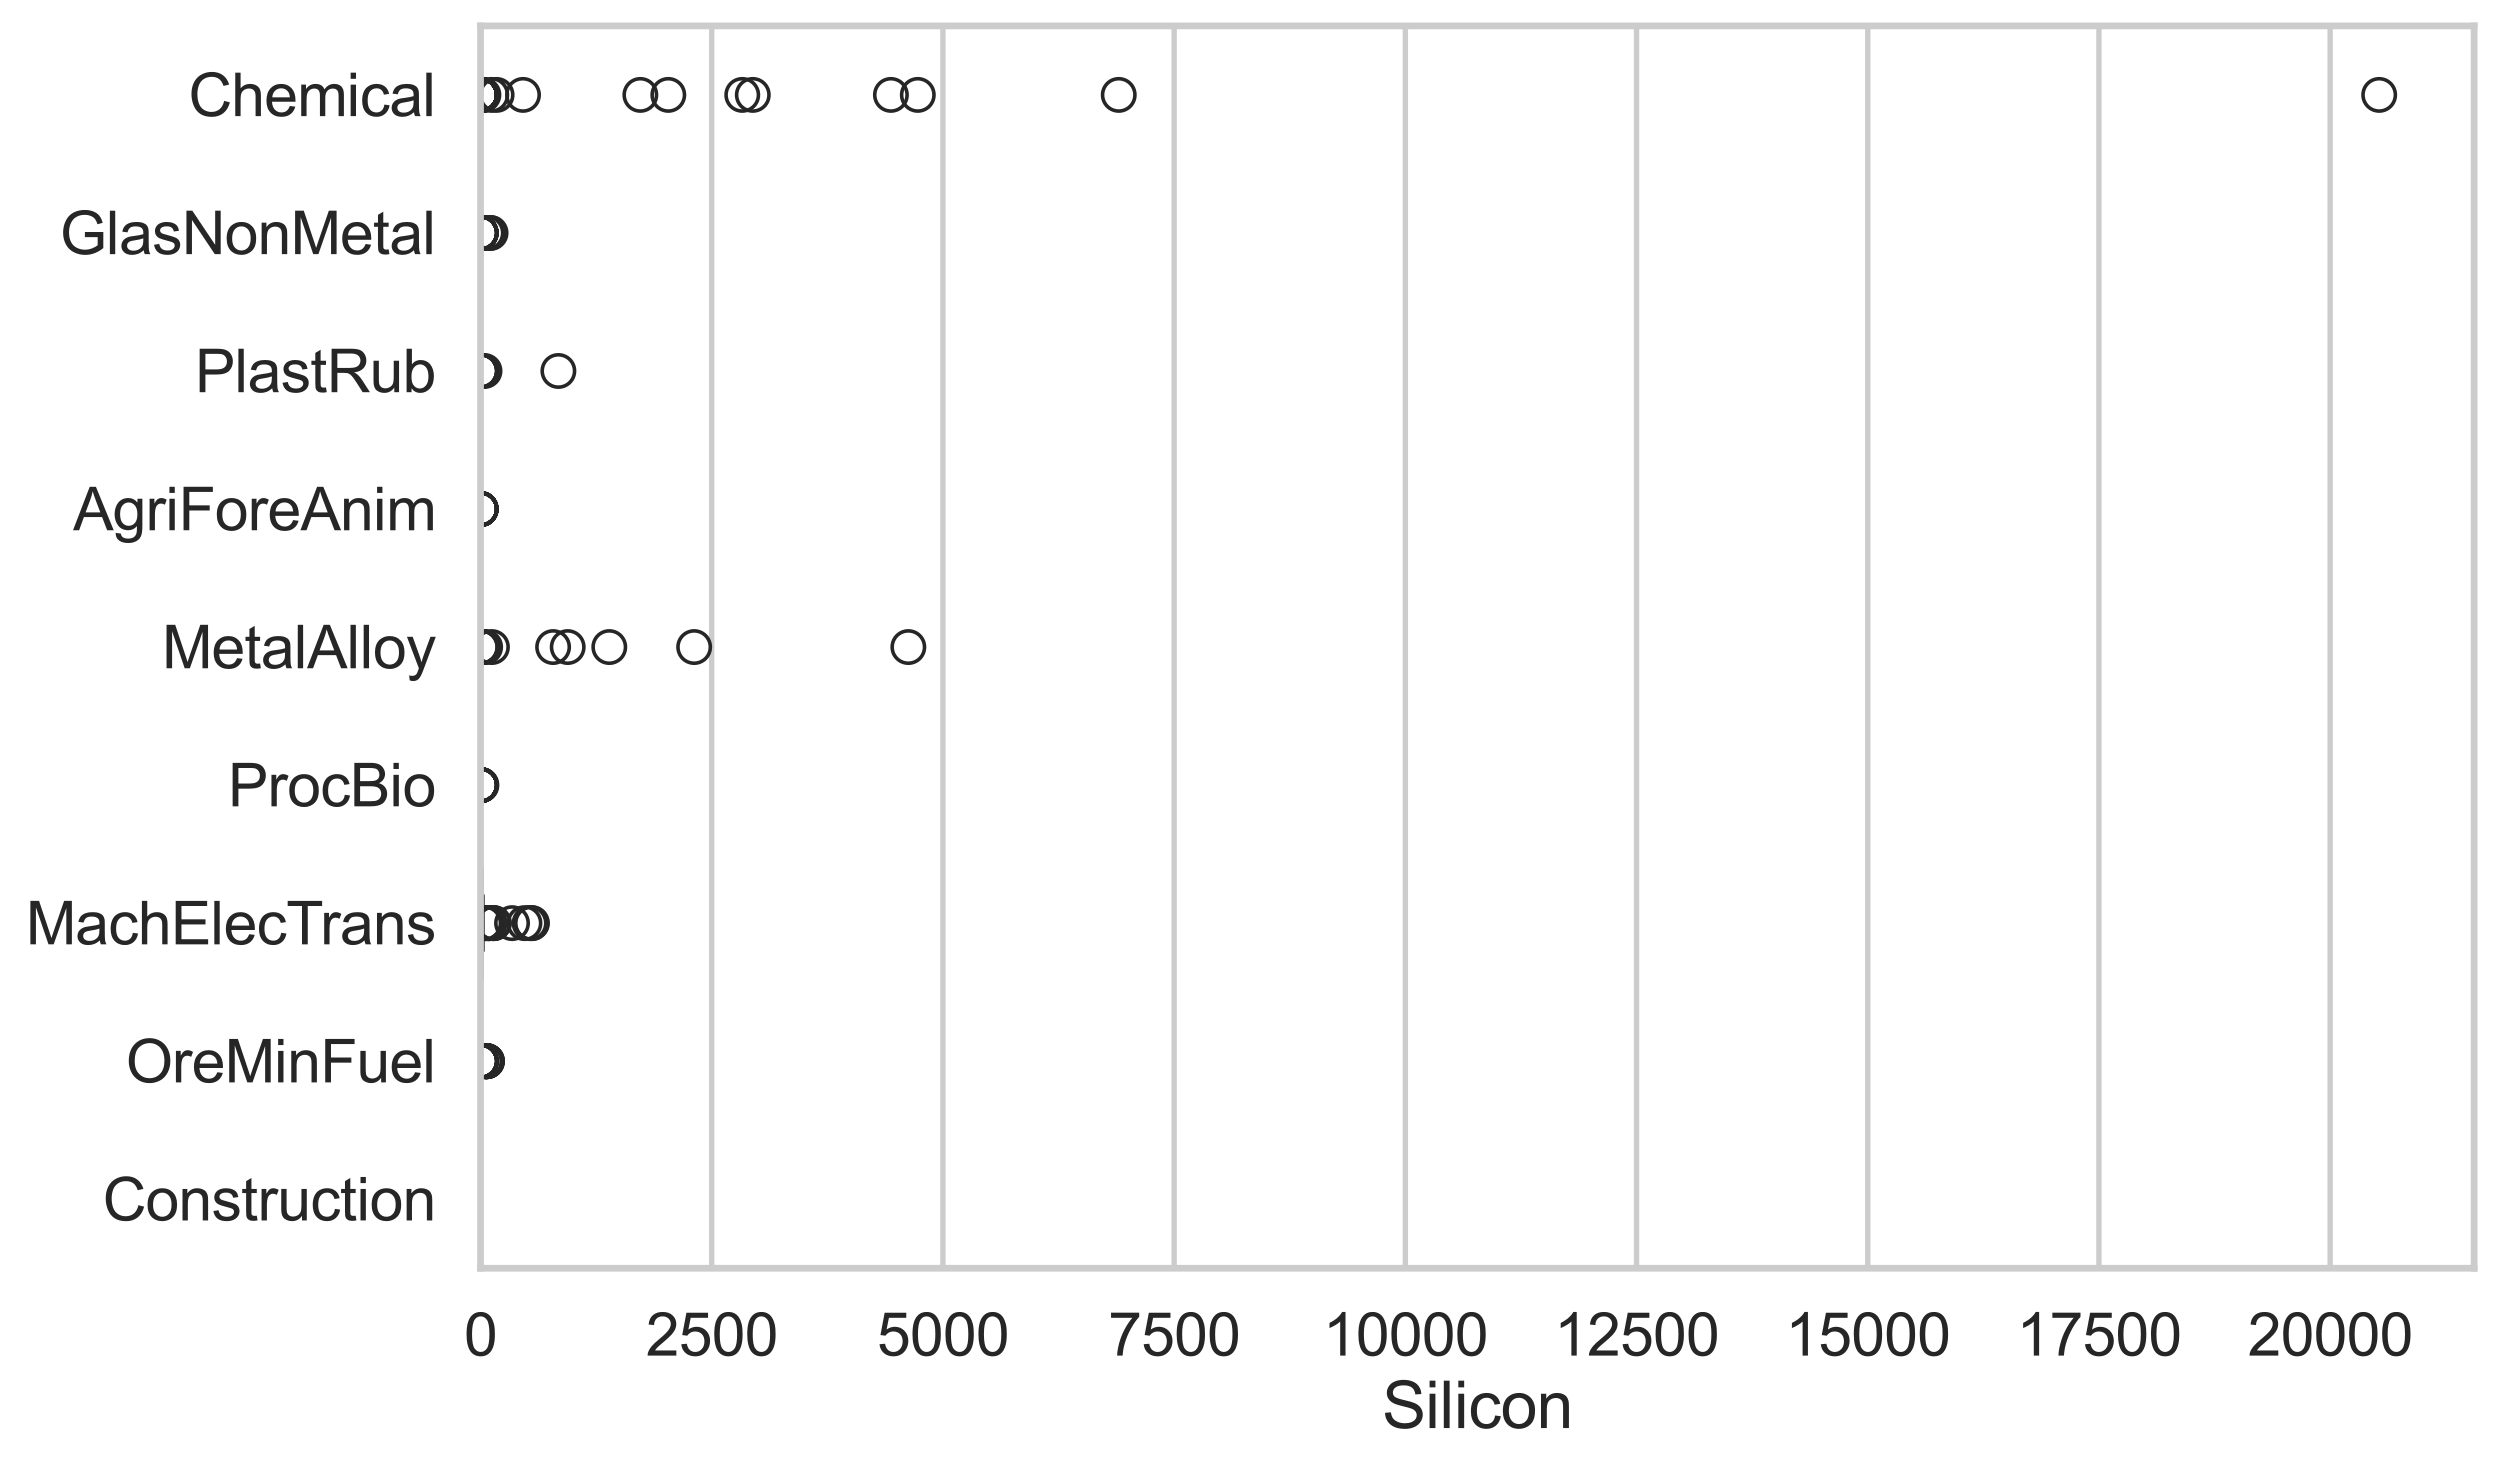 <?xml version="1.0" encoding="utf-8" standalone="no"?>
<!DOCTYPE svg PUBLIC "-//W3C//DTD SVG 1.1//EN"
  "http://www.w3.org/Graphics/SVG/1.1/DTD/svg11.dtd">
<svg xmlns:xlink="http://www.w3.org/1999/xlink" width="695.577pt" height="408.111pt" viewBox="0 0 695.577 408.111" xmlns="http://www.w3.org/2000/svg" version="1.1">
 <defs>
  <style type="text/css">*{stroke-linejoin: round; stroke-linecap: butt}</style>
 </defs>
 <g id="figure_1">
  <g id="patch_1">
   <path d="M 0 408.111 
L 695.577 408.111 
L 695.577 0 
L 0 0 
z
" style="fill: #ffffff"/>
  </g>
  <g id="axes_1">
   <g id="patch_2">
    <path d="M 133.697 352.86 
L 688.377 352.86 
L 688.377 7.2 
L 133.697 7.2 
z
" style="fill: #ffffff"/>
   </g>
   <g id="matplotlib.axis_1">
    <g id="xtick_1">
     <g id="line2d_1">
      <path d="M 133.697 352.86 
L 133.697 7.2 
" clip-path="url(#pf5413b4a6c)" style="fill: none; stroke: #cccccc; stroke-width: 1.5; stroke-linecap: round"/>
     </g>
     <g id="text_1">
      <!-- 0 -->
      <g style="fill: #262626" transform="translate(129.109 377.17) scale(0.165 -0.165)">
       <defs>
        <path id="ArialMT-30" d="M 266 2259 
Q 266 3072 433 3567 
Q 600 4063 929 4331 
Q 1259 4600 1759 4600 
Q 2128 4600 2406 4451 
Q 2684 4303 2865 4023 
Q 3047 3744 3150 3342 
Q 3253 2941 3253 2259 
Q 3253 1453 3087 958 
Q 2922 463 2592 192 
Q 2263 -78 1759 -78 
Q 1097 -78 719 397 
Q 266 969 266 2259 
z
M 844 2259 
Q 844 1131 1108 757 
Q 1372 384 1759 384 
Q 2147 384 2411 759 
Q 2675 1134 2675 2259 
Q 2675 3391 2411 3762 
Q 2147 4134 1753 4134 
Q 1366 4134 1134 3806 
Q 844 3388 844 2259 
z
" transform="scale(0.016)"/>
       </defs>
       <use xlink:href="#ArialMT-30"/>
      </g>
     </g>
    </g>
    <g id="xtick_2">
     <g id="line2d_2">
      <path d="M 198.025 352.86 
L 198.025 7.2 
" clip-path="url(#pf5413b4a6c)" style="fill: none; stroke: #cccccc; stroke-width: 1.5; stroke-linecap: round"/>
     </g>
     <g id="text_2">
      <!-- 2500 -->
      <g style="fill: #262626" transform="translate(179.674 377.17) scale(0.165 -0.165)">
       <defs>
        <path id="ArialMT-32" d="M 3222 541 
L 3222 0 
L 194 0 
Q 188 203 259 391 
Q 375 700 629 1000 
Q 884 1300 1366 1694 
Q 2113 2306 2375 2664 
Q 2638 3022 2638 3341 
Q 2638 3675 2398 3904 
Q 2159 4134 1775 4134 
Q 1369 4134 1125 3890 
Q 881 3647 878 3216 
L 300 3275 
Q 359 3922 746 4261 
Q 1134 4600 1788 4600 
Q 2447 4600 2831 4234 
Q 3216 3869 3216 3328 
Q 3216 3053 3103 2787 
Q 2991 2522 2730 2228 
Q 2469 1934 1863 1422 
Q 1356 997 1212 845 
Q 1069 694 975 541 
L 3222 541 
z
" transform="scale(0.016)"/>
        <path id="ArialMT-35" d="M 266 1200 
L 856 1250 
Q 922 819 1161 601 
Q 1400 384 1738 384 
Q 2144 384 2425 690 
Q 2706 997 2706 1503 
Q 2706 1984 2436 2262 
Q 2166 2541 1728 2541 
Q 1456 2541 1237 2417 
Q 1019 2294 894 2097 
L 366 2166 
L 809 4519 
L 3088 4519 
L 3088 3981 
L 1259 3981 
L 1013 2750 
Q 1425 3038 1878 3038 
Q 2478 3038 2890 2622 
Q 3303 2206 3303 1553 
Q 3303 931 2941 478 
Q 2500 -78 1738 -78 
Q 1113 -78 717 272 
Q 322 622 266 1200 
z
" transform="scale(0.016)"/>
       </defs>
       <use xlink:href="#ArialMT-32"/>
       <use xlink:href="#ArialMT-35" transform="translate(55.615 0)"/>
       <use xlink:href="#ArialMT-30" transform="translate(111.23 0)"/>
       <use xlink:href="#ArialMT-30" transform="translate(166.846 0)"/>
      </g>
     </g>
    </g>
    <g id="xtick_3">
     <g id="line2d_3">
      <path d="M 262.353 352.86 
L 262.353 7.2 
" clip-path="url(#pf5413b4a6c)" style="fill: none; stroke: #cccccc; stroke-width: 1.5; stroke-linecap: round"/>
     </g>
     <g id="text_3">
      <!-- 5000 -->
      <g style="fill: #262626" transform="translate(244.002 377.17) scale(0.165 -0.165)">
       <use xlink:href="#ArialMT-35"/>
       <use xlink:href="#ArialMT-30" transform="translate(55.615 0)"/>
       <use xlink:href="#ArialMT-30" transform="translate(111.23 0)"/>
       <use xlink:href="#ArialMT-30" transform="translate(166.846 0)"/>
      </g>
     </g>
    </g>
    <g id="xtick_4">
     <g id="line2d_4">
      <path d="M 326.681 352.86 
L 326.681 7.2 
" clip-path="url(#pf5413b4a6c)" style="fill: none; stroke: #cccccc; stroke-width: 1.5; stroke-linecap: round"/>
     </g>
     <g id="text_4">
      <!-- 7500 -->
      <g style="fill: #262626" transform="translate(308.33 377.17) scale(0.165 -0.165)">
       <defs>
        <path id="ArialMT-37" d="M 303 3981 
L 303 4522 
L 3269 4522 
L 3269 4084 
Q 2831 3619 2401 2847 
Q 1972 2075 1738 1259 
Q 1569 684 1522 0 
L 944 0 
Q 953 541 1156 1306 
Q 1359 2072 1739 2783 
Q 2119 3494 2547 3981 
L 303 3981 
z
" transform="scale(0.016)"/>
       </defs>
       <use xlink:href="#ArialMT-37"/>
       <use xlink:href="#ArialMT-35" transform="translate(55.615 0)"/>
       <use xlink:href="#ArialMT-30" transform="translate(111.23 0)"/>
       <use xlink:href="#ArialMT-30" transform="translate(166.846 0)"/>
      </g>
     </g>
    </g>
    <g id="xtick_5">
     <g id="line2d_5">
      <path d="M 391.009 352.86 
L 391.009 7.2 
" clip-path="url(#pf5413b4a6c)" style="fill: none; stroke: #cccccc; stroke-width: 1.5; stroke-linecap: round"/>
     </g>
     <g id="text_5">
      <!-- 10000 -->
      <g style="fill: #262626" transform="translate(368.07 377.17) scale(0.165 -0.165)">
       <defs>
        <path id="ArialMT-31" d="M 2384 0 
L 1822 0 
L 1822 3584 
Q 1619 3391 1289 3197 
Q 959 3003 697 2906 
L 697 3450 
Q 1169 3672 1522 3987 
Q 1875 4303 2022 4600 
L 2384 4600 
L 2384 0 
z
" transform="scale(0.016)"/>
       </defs>
       <use xlink:href="#ArialMT-31"/>
       <use xlink:href="#ArialMT-30" transform="translate(55.615 0)"/>
       <use xlink:href="#ArialMT-30" transform="translate(111.23 0)"/>
       <use xlink:href="#ArialMT-30" transform="translate(166.846 0)"/>
       <use xlink:href="#ArialMT-30" transform="translate(222.461 0)"/>
      </g>
     </g>
    </g>
    <g id="xtick_6">
     <g id="line2d_6">
      <path d="M 455.337 352.86 
L 455.337 7.2 
" clip-path="url(#pf5413b4a6c)" style="fill: none; stroke: #cccccc; stroke-width: 1.5; stroke-linecap: round"/>
     </g>
     <g id="text_6">
      <!-- 12500 -->
      <g style="fill: #262626" transform="translate(432.398 377.17) scale(0.165 -0.165)">
       <use xlink:href="#ArialMT-31"/>
       <use xlink:href="#ArialMT-32" transform="translate(55.615 0)"/>
       <use xlink:href="#ArialMT-35" transform="translate(111.23 0)"/>
       <use xlink:href="#ArialMT-30" transform="translate(166.846 0)"/>
       <use xlink:href="#ArialMT-30" transform="translate(222.461 0)"/>
      </g>
     </g>
    </g>
    <g id="xtick_7">
     <g id="line2d_7">
      <path d="M 519.665 352.86 
L 519.665 7.2 
" clip-path="url(#pf5413b4a6c)" style="fill: none; stroke: #cccccc; stroke-width: 1.5; stroke-linecap: round"/>
     </g>
     <g id="text_7">
      <!-- 15000 -->
      <g style="fill: #262626" transform="translate(496.726 377.17) scale(0.165 -0.165)">
       <use xlink:href="#ArialMT-31"/>
       <use xlink:href="#ArialMT-35" transform="translate(55.615 0)"/>
       <use xlink:href="#ArialMT-30" transform="translate(111.23 0)"/>
       <use xlink:href="#ArialMT-30" transform="translate(166.846 0)"/>
       <use xlink:href="#ArialMT-30" transform="translate(222.461 0)"/>
      </g>
     </g>
    </g>
    <g id="xtick_8">
     <g id="line2d_8">
      <path d="M 583.993 352.86 
L 583.993 7.2 
" clip-path="url(#pf5413b4a6c)" style="fill: none; stroke: #cccccc; stroke-width: 1.5; stroke-linecap: round"/>
     </g>
     <g id="text_8">
      <!-- 17500 -->
      <g style="fill: #262626" transform="translate(561.054 377.17) scale(0.165 -0.165)">
       <use xlink:href="#ArialMT-31"/>
       <use xlink:href="#ArialMT-37" transform="translate(55.615 0)"/>
       <use xlink:href="#ArialMT-35" transform="translate(111.23 0)"/>
       <use xlink:href="#ArialMT-30" transform="translate(166.846 0)"/>
       <use xlink:href="#ArialMT-30" transform="translate(222.461 0)"/>
      </g>
     </g>
    </g>
    <g id="xtick_9">
     <g id="line2d_9">
      <path d="M 648.32 352.86 
L 648.32 7.2 
" clip-path="url(#pf5413b4a6c)" style="fill: none; stroke: #cccccc; stroke-width: 1.5; stroke-linecap: round"/>
     </g>
     <g id="text_9">
      <!-- 20000 -->
      <g style="fill: #262626" transform="translate(625.382 377.17) scale(0.165 -0.165)">
       <use xlink:href="#ArialMT-32"/>
       <use xlink:href="#ArialMT-30" transform="translate(55.615 0)"/>
       <use xlink:href="#ArialMT-30" transform="translate(111.23 0)"/>
       <use xlink:href="#ArialMT-30" transform="translate(166.846 0)"/>
       <use xlink:href="#ArialMT-30" transform="translate(222.461 0)"/>
      </g>
     </g>
    </g>
    <g id="text_10">
     <!-- Silicon -->
     <g style="fill: #262626" transform="translate(384.525 397.334) scale(0.18 -0.18)">
      <defs>
       <path id="ArialMT-53" d="M 288 1472 
L 859 1522 
Q 900 1178 1048 958 
Q 1197 738 1509 602 
Q 1822 466 2213 466 
Q 2559 466 2825 569 
Q 3091 672 3220 851 
Q 3350 1031 3350 1244 
Q 3350 1459 3225 1620 
Q 3100 1781 2813 1891 
Q 2628 1963 1997 2114 
Q 1366 2266 1113 2400 
Q 784 2572 623 2826 
Q 463 3081 463 3397 
Q 463 3744 659 4045 
Q 856 4347 1234 4503 
Q 1613 4659 2075 4659 
Q 2584 4659 2973 4495 
Q 3363 4331 3572 4012 
Q 3781 3694 3797 3291 
L 3216 3247 
Q 3169 3681 2898 3903 
Q 2628 4125 2100 4125 
Q 1550 4125 1298 3923 
Q 1047 3722 1047 3438 
Q 1047 3191 1225 3031 
Q 1400 2872 2139 2705 
Q 2878 2538 3153 2413 
Q 3553 2228 3743 1945 
Q 3934 1663 3934 1294 
Q 3934 928 3725 604 
Q 3516 281 3123 101 
Q 2731 -78 2241 -78 
Q 1619 -78 1198 103 
Q 778 284 539 648 
Q 300 1013 288 1472 
z
" transform="scale(0.016)"/>
       <path id="ArialMT-69" d="M 425 3934 
L 425 4581 
L 988 4581 
L 988 3934 
L 425 3934 
z
M 425 0 
L 425 3319 
L 988 3319 
L 988 0 
L 425 0 
z
" transform="scale(0.016)"/>
       <path id="ArialMT-6c" d="M 409 0 
L 409 4581 
L 972 4581 
L 972 0 
L 409 0 
z
" transform="scale(0.016)"/>
       <path id="ArialMT-63" d="M 2588 1216 
L 3141 1144 
Q 3050 572 2676 248 
Q 2303 -75 1759 -75 
Q 1078 -75 664 370 
Q 250 816 250 1647 
Q 250 2184 428 2587 
Q 606 2991 970 3192 
Q 1334 3394 1763 3394 
Q 2303 3394 2647 3120 
Q 2991 2847 3088 2344 
L 2541 2259 
Q 2463 2594 2264 2762 
Q 2066 2931 1784 2931 
Q 1359 2931 1093 2626 
Q 828 2322 828 1663 
Q 828 994 1084 691 
Q 1341 388 1753 388 
Q 2084 388 2306 591 
Q 2528 794 2588 1216 
z
" transform="scale(0.016)"/>
       <path id="ArialMT-6f" d="M 213 1659 
Q 213 2581 725 3025 
Q 1153 3394 1769 3394 
Q 2453 3394 2887 2945 
Q 3322 2497 3322 1706 
Q 3322 1066 3130 698 
Q 2938 331 2570 128 
Q 2203 -75 1769 -75 
Q 1072 -75 642 372 
Q 213 819 213 1659 
z
M 791 1659 
Q 791 1022 1069 705 
Q 1347 388 1769 388 
Q 2188 388 2466 706 
Q 2744 1025 2744 1678 
Q 2744 2294 2464 2611 
Q 2184 2928 1769 2928 
Q 1347 2928 1069 2612 
Q 791 2297 791 1659 
z
" transform="scale(0.016)"/>
       <path id="ArialMT-6e" d="M 422 0 
L 422 3319 
L 928 3319 
L 928 2847 
Q 1294 3394 1984 3394 
Q 2284 3394 2536 3286 
Q 2788 3178 2913 3003 
Q 3038 2828 3088 2588 
Q 3119 2431 3119 2041 
L 3119 0 
L 2556 0 
L 2556 2019 
Q 2556 2363 2490 2533 
Q 2425 2703 2258 2804 
Q 2091 2906 1866 2906 
Q 1506 2906 1245 2678 
Q 984 2450 984 1813 
L 984 0 
L 422 0 
z
" transform="scale(0.016)"/>
      </defs>
      <use xlink:href="#ArialMT-53"/>
      <use xlink:href="#ArialMT-69" transform="translate(66.699 0)"/>
      <use xlink:href="#ArialMT-6c" transform="translate(88.916 0)"/>
      <use xlink:href="#ArialMT-69" transform="translate(111.133 0)"/>
      <use xlink:href="#ArialMT-63" transform="translate(133.35 0)"/>
      <use xlink:href="#ArialMT-6f" transform="translate(183.35 0)"/>
      <use xlink:href="#ArialMT-6e" transform="translate(238.965 0)"/>
     </g>
    </g>
   </g>
   <g id="matplotlib.axis_2">
    <g id="ytick_1">
     <g id="text_11">
      <!-- Chemical -->
      <g style="fill: #262626" transform="translate(52.428 32.309) scale(0.165 -0.165)">
       <defs>
        <path id="ArialMT-43" d="M 3763 1606 
L 4369 1453 
Q 4178 706 3683 314 
Q 3188 -78 2472 -78 
Q 1731 -78 1267 223 
Q 803 525 561 1097 
Q 319 1669 319 2325 
Q 319 3041 592 3573 
Q 866 4106 1370 4382 
Q 1875 4659 2481 4659 
Q 3169 4659 3637 4309 
Q 4106 3959 4291 3325 
L 3694 3184 
Q 3534 3684 3231 3912 
Q 2928 4141 2469 4141 
Q 1941 4141 1586 3887 
Q 1231 3634 1087 3207 
Q 944 2781 944 2328 
Q 944 1744 1114 1308 
Q 1284 872 1643 656 
Q 2003 441 2422 441 
Q 2931 441 3284 734 
Q 3638 1028 3763 1606 
z
" transform="scale(0.016)"/>
        <path id="ArialMT-68" d="M 422 0 
L 422 4581 
L 984 4581 
L 984 2938 
Q 1378 3394 1978 3394 
Q 2347 3394 2619 3248 
Q 2891 3103 3008 2847 
Q 3125 2591 3125 2103 
L 3125 0 
L 2563 0 
L 2563 2103 
Q 2563 2525 2380 2717 
Q 2197 2909 1863 2909 
Q 1613 2909 1392 2779 
Q 1172 2650 1078 2428 
Q 984 2206 984 1816 
L 984 0 
L 422 0 
z
" transform="scale(0.016)"/>
        <path id="ArialMT-65" d="M 2694 1069 
L 3275 997 
Q 3138 488 2766 206 
Q 2394 -75 1816 -75 
Q 1088 -75 661 373 
Q 234 822 234 1631 
Q 234 2469 665 2931 
Q 1097 3394 1784 3394 
Q 2450 3394 2872 2941 
Q 3294 2488 3294 1666 
Q 3294 1616 3291 1516 
L 816 1516 
Q 847 969 1125 678 
Q 1403 388 1819 388 
Q 2128 388 2347 550 
Q 2566 713 2694 1069 
z
M 847 1978 
L 2700 1978 
Q 2663 2397 2488 2606 
Q 2219 2931 1791 2931 
Q 1403 2931 1139 2672 
Q 875 2413 847 1978 
z
" transform="scale(0.016)"/>
        <path id="ArialMT-6d" d="M 422 0 
L 422 3319 
L 925 3319 
L 925 2853 
Q 1081 3097 1340 3245 
Q 1600 3394 1931 3394 
Q 2300 3394 2536 3241 
Q 2772 3088 2869 2813 
Q 3263 3394 3894 3394 
Q 4388 3394 4653 3120 
Q 4919 2847 4919 2278 
L 4919 0 
L 4359 0 
L 4359 2091 
Q 4359 2428 4304 2576 
Q 4250 2725 4106 2815 
Q 3963 2906 3769 2906 
Q 3419 2906 3187 2673 
Q 2956 2441 2956 1928 
L 2956 0 
L 2394 0 
L 2394 2156 
Q 2394 2531 2256 2718 
Q 2119 2906 1806 2906 
Q 1569 2906 1367 2781 
Q 1166 2656 1075 2415 
Q 984 2175 984 1722 
L 984 0 
L 422 0 
z
" transform="scale(0.016)"/>
        <path id="ArialMT-61" d="M 2588 409 
Q 2275 144 1986 34 
Q 1697 -75 1366 -75 
Q 819 -75 525 192 
Q 231 459 231 875 
Q 231 1119 342 1320 
Q 453 1522 633 1644 
Q 813 1766 1038 1828 
Q 1203 1872 1538 1913 
Q 2219 1994 2541 2106 
Q 2544 2222 2544 2253 
Q 2544 2597 2384 2738 
Q 2169 2928 1744 2928 
Q 1347 2928 1158 2789 
Q 969 2650 878 2297 
L 328 2372 
Q 403 2725 575 2942 
Q 747 3159 1072 3276 
Q 1397 3394 1825 3394 
Q 2250 3394 2515 3294 
Q 2781 3194 2906 3042 
Q 3031 2891 3081 2659 
Q 3109 2516 3109 2141 
L 3109 1391 
Q 3109 606 3145 398 
Q 3181 191 3288 0 
L 2700 0 
Q 2613 175 2588 409 
z
M 2541 1666 
Q 2234 1541 1622 1453 
Q 1275 1403 1131 1340 
Q 988 1278 909 1158 
Q 831 1038 831 891 
Q 831 666 1001 516 
Q 1172 366 1500 366 
Q 1825 366 2078 508 
Q 2331 650 2450 897 
Q 2541 1088 2541 1459 
L 2541 1666 
z
" transform="scale(0.016)"/>
       </defs>
       <use xlink:href="#ArialMT-43"/>
       <use xlink:href="#ArialMT-68" transform="translate(72.217 0)"/>
       <use xlink:href="#ArialMT-65" transform="translate(127.832 0)"/>
       <use xlink:href="#ArialMT-6d" transform="translate(183.447 0)"/>
       <use xlink:href="#ArialMT-69" transform="translate(266.748 0)"/>
       <use xlink:href="#ArialMT-63" transform="translate(288.965 0)"/>
       <use xlink:href="#ArialMT-61" transform="translate(338.965 0)"/>
       <use xlink:href="#ArialMT-6c" transform="translate(394.58 0)"/>
      </g>
     </g>
    </g>
    <g id="ytick_2">
     <g id="text_12">
      <!-- GlasNonMetal -->
      <g style="fill: #262626" transform="translate(16.659 70.715) scale(0.165 -0.165)">
       <defs>
        <path id="ArialMT-47" d="M 2638 1797 
L 2638 2334 
L 4578 2338 
L 4578 638 
Q 4131 281 3656 101 
Q 3181 -78 2681 -78 
Q 2006 -78 1454 211 
Q 903 500 622 1047 
Q 341 1594 341 2269 
Q 341 2938 620 3517 
Q 900 4097 1425 4378 
Q 1950 4659 2634 4659 
Q 3131 4659 3532 4498 
Q 3934 4338 4162 4050 
Q 4391 3763 4509 3300 
L 3963 3150 
Q 3859 3500 3706 3700 
Q 3553 3900 3268 4020 
Q 2984 4141 2638 4141 
Q 2222 4141 1919 4014 
Q 1616 3888 1430 3681 
Q 1244 3475 1141 3228 
Q 966 2803 966 2306 
Q 966 1694 1177 1281 
Q 1388 869 1791 669 
Q 2194 469 2647 469 
Q 3041 469 3416 620 
Q 3791 772 3984 944 
L 3984 1797 
L 2638 1797 
z
" transform="scale(0.016)"/>
        <path id="ArialMT-73" d="M 197 991 
L 753 1078 
Q 800 744 1014 566 
Q 1228 388 1613 388 
Q 2000 388 2187 545 
Q 2375 703 2375 916 
Q 2375 1106 2209 1216 
Q 2094 1291 1634 1406 
Q 1016 1563 777 1677 
Q 538 1791 414 1992 
Q 291 2194 291 2438 
Q 291 2659 392 2848 
Q 494 3038 669 3163 
Q 800 3259 1026 3326 
Q 1253 3394 1513 3394 
Q 1903 3394 2198 3281 
Q 2494 3169 2634 2976 
Q 2775 2784 2828 2463 
L 2278 2388 
Q 2241 2644 2061 2787 
Q 1881 2931 1553 2931 
Q 1166 2931 1000 2803 
Q 834 2675 834 2503 
Q 834 2394 903 2306 
Q 972 2216 1119 2156 
Q 1203 2125 1616 2013 
Q 2213 1853 2448 1751 
Q 2684 1650 2818 1456 
Q 2953 1263 2953 975 
Q 2953 694 2789 445 
Q 2625 197 2315 61 
Q 2006 -75 1616 -75 
Q 969 -75 630 194 
Q 291 463 197 991 
z
" transform="scale(0.016)"/>
        <path id="ArialMT-4e" d="M 488 0 
L 488 4581 
L 1109 4581 
L 3516 984 
L 3516 4581 
L 4097 4581 
L 4097 0 
L 3475 0 
L 1069 3600 
L 1069 0 
L 488 0 
z
" transform="scale(0.016)"/>
        <path id="ArialMT-4d" d="M 475 0 
L 475 4581 
L 1388 4581 
L 2472 1338 
Q 2622 884 2691 659 
Q 2769 909 2934 1394 
L 4031 4581 
L 4847 4581 
L 4847 0 
L 4263 0 
L 4263 3834 
L 2931 0 
L 2384 0 
L 1059 3900 
L 1059 0 
L 475 0 
z
" transform="scale(0.016)"/>
        <path id="ArialMT-74" d="M 1650 503 
L 1731 6 
Q 1494 -44 1306 -44 
Q 1000 -44 831 53 
Q 663 150 594 308 
Q 525 466 525 972 
L 525 2881 
L 113 2881 
L 113 3319 
L 525 3319 
L 525 4141 
L 1084 4478 
L 1084 3319 
L 1650 3319 
L 1650 2881 
L 1084 2881 
L 1084 941 
Q 1084 700 1114 631 
Q 1144 563 1211 522 
Q 1278 481 1403 481 
Q 1497 481 1650 503 
z
" transform="scale(0.016)"/>
       </defs>
       <use xlink:href="#ArialMT-47"/>
       <use xlink:href="#ArialMT-6c" transform="translate(77.783 0)"/>
       <use xlink:href="#ArialMT-61" transform="translate(100 0)"/>
       <use xlink:href="#ArialMT-73" transform="translate(155.615 0)"/>
       <use xlink:href="#ArialMT-4e" transform="translate(205.615 0)"/>
       <use xlink:href="#ArialMT-6f" transform="translate(277.832 0)"/>
       <use xlink:href="#ArialMT-6e" transform="translate(333.447 0)"/>
       <use xlink:href="#ArialMT-4d" transform="translate(389.062 0)"/>
       <use xlink:href="#ArialMT-65" transform="translate(472.363 0)"/>
       <use xlink:href="#ArialMT-74" transform="translate(527.979 0)"/>
       <use xlink:href="#ArialMT-61" transform="translate(555.762 0)"/>
       <use xlink:href="#ArialMT-6c" transform="translate(611.377 0)"/>
      </g>
     </g>
    </g>
    <g id="ytick_3">
     <g id="text_13">
      <!-- PlastRub -->
      <g style="fill: #262626" transform="translate(54.248 109.122) scale(0.165 -0.165)">
       <defs>
        <path id="ArialMT-50" d="M 494 0 
L 494 4581 
L 2222 4581 
Q 2678 4581 2919 4538 
Q 3256 4481 3484 4323 
Q 3713 4166 3852 3881 
Q 3991 3597 3991 3256 
Q 3991 2672 3619 2267 
Q 3247 1863 2275 1863 
L 1100 1863 
L 1100 0 
L 494 0 
z
M 1100 2403 
L 2284 2403 
Q 2872 2403 3119 2622 
Q 3366 2841 3366 3238 
Q 3366 3525 3220 3729 
Q 3075 3934 2838 4000 
Q 2684 4041 2272 4041 
L 1100 4041 
L 1100 2403 
z
" transform="scale(0.016)"/>
        <path id="ArialMT-52" d="M 503 0 
L 503 4581 
L 2534 4581 
Q 3147 4581 3465 4457 
Q 3784 4334 3975 4021 
Q 4166 3709 4166 3331 
Q 4166 2844 3850 2509 
Q 3534 2175 2875 2084 
Q 3116 1969 3241 1856 
Q 3506 1613 3744 1247 
L 4541 0 
L 3778 0 
L 3172 953 
Q 2906 1366 2734 1584 
Q 2563 1803 2427 1890 
Q 2291 1978 2150 2013 
Q 2047 2034 1813 2034 
L 1109 2034 
L 1109 0 
L 503 0 
z
M 1109 2559 
L 2413 2559 
Q 2828 2559 3062 2645 
Q 3297 2731 3419 2920 
Q 3541 3109 3541 3331 
Q 3541 3656 3305 3865 
Q 3069 4075 2559 4075 
L 1109 4075 
L 1109 2559 
z
" transform="scale(0.016)"/>
        <path id="ArialMT-75" d="M 2597 0 
L 2597 488 
Q 2209 -75 1544 -75 
Q 1250 -75 995 37 
Q 741 150 617 320 
Q 494 491 444 738 
Q 409 903 409 1263 
L 409 3319 
L 972 3319 
L 972 1478 
Q 972 1038 1006 884 
Q 1059 663 1231 536 
Q 1403 409 1656 409 
Q 1909 409 2131 539 
Q 2353 669 2445 892 
Q 2538 1116 2538 1541 
L 2538 3319 
L 3100 3319 
L 3100 0 
L 2597 0 
z
" transform="scale(0.016)"/>
        <path id="ArialMT-62" d="M 941 0 
L 419 0 
L 419 4581 
L 981 4581 
L 981 2947 
Q 1338 3394 1891 3394 
Q 2197 3394 2470 3270 
Q 2744 3147 2920 2923 
Q 3097 2700 3197 2384 
Q 3297 2069 3297 1709 
Q 3297 856 2875 390 
Q 2453 -75 1863 -75 
Q 1275 -75 941 416 
L 941 0 
z
M 934 1684 
Q 934 1088 1097 822 
Q 1363 388 1816 388 
Q 2184 388 2453 708 
Q 2722 1028 2722 1663 
Q 2722 2313 2464 2622 
Q 2206 2931 1841 2931 
Q 1472 2931 1203 2611 
Q 934 2291 934 1684 
z
" transform="scale(0.016)"/>
       </defs>
       <use xlink:href="#ArialMT-50"/>
       <use xlink:href="#ArialMT-6c" transform="translate(66.699 0)"/>
       <use xlink:href="#ArialMT-61" transform="translate(88.916 0)"/>
       <use xlink:href="#ArialMT-73" transform="translate(144.531 0)"/>
       <use xlink:href="#ArialMT-74" transform="translate(194.531 0)"/>
       <use xlink:href="#ArialMT-52" transform="translate(222.314 0)"/>
       <use xlink:href="#ArialMT-75" transform="translate(294.531 0)"/>
       <use xlink:href="#ArialMT-62" transform="translate(350.146 0)"/>
      </g>
     </g>
    </g>
    <g id="ytick_4">
     <g id="text_14">
      <!-- AgriForeAnim -->
      <g style="fill: #262626" transform="translate(20.341 147.529) scale(0.165 -0.165)">
       <defs>
        <path id="ArialMT-41" d="M -9 0 
L 1750 4581 
L 2403 4581 
L 4278 0 
L 3588 0 
L 3053 1388 
L 1138 1388 
L 634 0 
L -9 0 
z
M 1313 1881 
L 2866 1881 
L 2388 3150 
Q 2169 3728 2063 4100 
Q 1975 3659 1816 3225 
L 1313 1881 
z
" transform="scale(0.016)"/>
        <path id="ArialMT-67" d="M 319 -275 
L 866 -356 
Q 900 -609 1056 -725 
Q 1266 -881 1628 -881 
Q 2019 -881 2231 -725 
Q 2444 -569 2519 -288 
Q 2563 -116 2559 434 
Q 2191 0 1641 0 
Q 956 0 581 494 
Q 206 988 206 1678 
Q 206 2153 378 2554 
Q 550 2956 876 3175 
Q 1203 3394 1644 3394 
Q 2231 3394 2613 2919 
L 2613 3319 
L 3131 3319 
L 3131 450 
Q 3131 -325 2973 -648 
Q 2816 -972 2473 -1159 
Q 2131 -1347 1631 -1347 
Q 1038 -1347 672 -1080 
Q 306 -813 319 -275 
z
M 784 1719 
Q 784 1066 1043 766 
Q 1303 466 1694 466 
Q 2081 466 2343 764 
Q 2606 1063 2606 1700 
Q 2606 2309 2336 2618 
Q 2066 2928 1684 2928 
Q 1309 2928 1046 2623 
Q 784 2319 784 1719 
z
" transform="scale(0.016)"/>
        <path id="ArialMT-72" d="M 416 0 
L 416 3319 
L 922 3319 
L 922 2816 
Q 1116 3169 1280 3281 
Q 1444 3394 1641 3394 
Q 1925 3394 2219 3213 
L 2025 2691 
Q 1819 2813 1613 2813 
Q 1428 2813 1281 2702 
Q 1134 2591 1072 2394 
Q 978 2094 978 1738 
L 978 0 
L 416 0 
z
" transform="scale(0.016)"/>
        <path id="ArialMT-46" d="M 525 0 
L 525 4581 
L 3616 4581 
L 3616 4041 
L 1131 4041 
L 1131 2622 
L 3281 2622 
L 3281 2081 
L 1131 2081 
L 1131 0 
L 525 0 
z
" transform="scale(0.016)"/>
       </defs>
       <use xlink:href="#ArialMT-41"/>
       <use xlink:href="#ArialMT-67" transform="translate(66.699 0)"/>
       <use xlink:href="#ArialMT-72" transform="translate(122.314 0)"/>
       <use xlink:href="#ArialMT-69" transform="translate(155.615 0)"/>
       <use xlink:href="#ArialMT-46" transform="translate(177.832 0)"/>
       <use xlink:href="#ArialMT-6f" transform="translate(238.916 0)"/>
       <use xlink:href="#ArialMT-72" transform="translate(294.531 0)"/>
       <use xlink:href="#ArialMT-65" transform="translate(327.832 0)"/>
       <use xlink:href="#ArialMT-41" transform="translate(383.447 0)"/>
       <use xlink:href="#ArialMT-6e" transform="translate(450.146 0)"/>
       <use xlink:href="#ArialMT-69" transform="translate(505.762 0)"/>
       <use xlink:href="#ArialMT-6d" transform="translate(527.979 0)"/>
      </g>
     </g>
    </g>
    <g id="ytick_5">
     <g id="text_15">
      <!-- MetalAlloy -->
      <g style="fill: #262626" transform="translate(45.088 185.935) scale(0.165 -0.165)">
       <defs>
        <path id="ArialMT-79" d="M 397 -1278 
L 334 -750 
Q 519 -800 656 -800 
Q 844 -800 956 -737 
Q 1069 -675 1141 -563 
Q 1194 -478 1313 -144 
Q 1328 -97 1363 -6 
L 103 3319 
L 709 3319 
L 1400 1397 
Q 1534 1031 1641 628 
Q 1738 1016 1872 1384 
L 2581 3319 
L 3144 3319 
L 1881 -56 
Q 1678 -603 1566 -809 
Q 1416 -1088 1222 -1217 
Q 1028 -1347 759 -1347 
Q 597 -1347 397 -1278 
z
" transform="scale(0.016)"/>
       </defs>
       <use xlink:href="#ArialMT-4d"/>
       <use xlink:href="#ArialMT-65" transform="translate(83.301 0)"/>
       <use xlink:href="#ArialMT-74" transform="translate(138.916 0)"/>
       <use xlink:href="#ArialMT-61" transform="translate(166.699 0)"/>
       <use xlink:href="#ArialMT-6c" transform="translate(222.314 0)"/>
       <use xlink:href="#ArialMT-41" transform="translate(244.531 0)"/>
       <use xlink:href="#ArialMT-6c" transform="translate(311.23 0)"/>
       <use xlink:href="#ArialMT-6c" transform="translate(333.447 0)"/>
       <use xlink:href="#ArialMT-6f" transform="translate(355.664 0)"/>
       <use xlink:href="#ArialMT-79" transform="translate(411.279 0)"/>
      </g>
     </g>
    </g>
    <g id="ytick_6">
     <g id="text_16">
      <!-- ProcBio -->
      <g style="fill: #262626" transform="translate(63.424 224.342) scale(0.165 -0.165)">
       <defs>
        <path id="ArialMT-42" d="M 469 0 
L 469 4581 
L 2188 4581 
Q 2713 4581 3030 4442 
Q 3347 4303 3526 4014 
Q 3706 3725 3706 3409 
Q 3706 3116 3547 2856 
Q 3388 2597 3066 2438 
Q 3481 2316 3704 2022 
Q 3928 1728 3928 1328 
Q 3928 1006 3792 729 
Q 3656 453 3456 303 
Q 3256 153 2954 76 
Q 2653 0 2216 0 
L 469 0 
z
M 1075 2656 
L 2066 2656 
Q 2469 2656 2644 2709 
Q 2875 2778 2992 2937 
Q 3109 3097 3109 3338 
Q 3109 3566 3000 3739 
Q 2891 3913 2687 3977 
Q 2484 4041 1991 4041 
L 1075 4041 
L 1075 2656 
z
M 1075 541 
L 2216 541 
Q 2509 541 2628 563 
Q 2838 600 2978 687 
Q 3119 775 3209 942 
Q 3300 1109 3300 1328 
Q 3300 1584 3169 1773 
Q 3038 1963 2805 2039 
Q 2572 2116 2134 2116 
L 1075 2116 
L 1075 541 
z
" transform="scale(0.016)"/>
       </defs>
       <use xlink:href="#ArialMT-50"/>
       <use xlink:href="#ArialMT-72" transform="translate(66.699 0)"/>
       <use xlink:href="#ArialMT-6f" transform="translate(100 0)"/>
       <use xlink:href="#ArialMT-63" transform="translate(155.615 0)"/>
       <use xlink:href="#ArialMT-42" transform="translate(205.615 0)"/>
       <use xlink:href="#ArialMT-69" transform="translate(272.314 0)"/>
       <use xlink:href="#ArialMT-6f" transform="translate(294.531 0)"/>
      </g>
     </g>
    </g>
    <g id="ytick_7">
     <g id="text_17">
      <!-- MachElecTrans -->
      <g style="fill: #262626" transform="translate(7.2 262.749) scale(0.165 -0.165)">
       <defs>
        <path id="ArialMT-45" d="M 506 0 
L 506 4581 
L 3819 4581 
L 3819 4041 
L 1113 4041 
L 1113 2638 
L 3647 2638 
L 3647 2100 
L 1113 2100 
L 1113 541 
L 3925 541 
L 3925 0 
L 506 0 
z
" transform="scale(0.016)"/>
        <path id="ArialMT-54" d="M 1659 0 
L 1659 4041 
L 150 4041 
L 150 4581 
L 3781 4581 
L 3781 4041 
L 2266 4041 
L 2266 0 
L 1659 0 
z
" transform="scale(0.016)"/>
       </defs>
       <use xlink:href="#ArialMT-4d"/>
       <use xlink:href="#ArialMT-61" transform="translate(83.301 0)"/>
       <use xlink:href="#ArialMT-63" transform="translate(138.916 0)"/>
       <use xlink:href="#ArialMT-68" transform="translate(188.916 0)"/>
       <use xlink:href="#ArialMT-45" transform="translate(244.531 0)"/>
       <use xlink:href="#ArialMT-6c" transform="translate(311.23 0)"/>
       <use xlink:href="#ArialMT-65" transform="translate(333.447 0)"/>
       <use xlink:href="#ArialMT-63" transform="translate(389.062 0)"/>
       <use xlink:href="#ArialMT-54" transform="translate(439.062 0)"/>
       <use xlink:href="#ArialMT-72" transform="translate(496.396 0)"/>
       <use xlink:href="#ArialMT-61" transform="translate(529.697 0)"/>
       <use xlink:href="#ArialMT-6e" transform="translate(585.312 0)"/>
       <use xlink:href="#ArialMT-73" transform="translate(640.928 0)"/>
      </g>
     </g>
    </g>
    <g id="ytick_8">
     <g id="text_18">
      <!-- OreMinFuel -->
      <g style="fill: #262626" transform="translate(35.013 301.155) scale(0.165 -0.165)">
       <defs>
        <path id="ArialMT-4f" d="M 309 2231 
Q 309 3372 921 4017 
Q 1534 4663 2503 4663 
Q 3138 4663 3647 4359 
Q 4156 4056 4423 3514 
Q 4691 2972 4691 2284 
Q 4691 1588 4409 1038 
Q 4128 488 3612 205 
Q 3097 -78 2500 -78 
Q 1853 -78 1343 234 
Q 834 547 571 1087 
Q 309 1628 309 2231 
z
M 934 2222 
Q 934 1394 1379 917 
Q 1825 441 2497 441 
Q 3181 441 3623 922 
Q 4066 1403 4066 2288 
Q 4066 2847 3877 3264 
Q 3688 3681 3323 3911 
Q 2959 4141 2506 4141 
Q 1863 4141 1398 3698 
Q 934 3256 934 2222 
z
" transform="scale(0.016)"/>
       </defs>
       <use xlink:href="#ArialMT-4f"/>
       <use xlink:href="#ArialMT-72" transform="translate(77.783 0)"/>
       <use xlink:href="#ArialMT-65" transform="translate(111.084 0)"/>
       <use xlink:href="#ArialMT-4d" transform="translate(166.699 0)"/>
       <use xlink:href="#ArialMT-69" transform="translate(250 0)"/>
       <use xlink:href="#ArialMT-6e" transform="translate(272.217 0)"/>
       <use xlink:href="#ArialMT-46" transform="translate(327.832 0)"/>
       <use xlink:href="#ArialMT-75" transform="translate(388.916 0)"/>
       <use xlink:href="#ArialMT-65" transform="translate(444.531 0)"/>
       <use xlink:href="#ArialMT-6c" transform="translate(500.146 0)"/>
      </g>
     </g>
    </g>
    <g id="ytick_9">
     <g id="text_19">
      <!-- Construction -->
      <g style="fill: #262626" transform="translate(28.575 339.562) scale(0.165 -0.165)">
       <use xlink:href="#ArialMT-43"/>
       <use xlink:href="#ArialMT-6f" transform="translate(72.217 0)"/>
       <use xlink:href="#ArialMT-6e" transform="translate(127.832 0)"/>
       <use xlink:href="#ArialMT-73" transform="translate(183.447 0)"/>
       <use xlink:href="#ArialMT-74" transform="translate(233.447 0)"/>
       <use xlink:href="#ArialMT-72" transform="translate(261.23 0)"/>
       <use xlink:href="#ArialMT-75" transform="translate(294.531 0)"/>
       <use xlink:href="#ArialMT-63" transform="translate(350.146 0)"/>
       <use xlink:href="#ArialMT-74" transform="translate(400.146 0)"/>
       <use xlink:href="#ArialMT-69" transform="translate(427.93 0)"/>
       <use xlink:href="#ArialMT-6f" transform="translate(450.146 0)"/>
       <use xlink:href="#ArialMT-6e" transform="translate(505.762 0)"/>
      </g>
     </g>
    </g>
   </g>
   <g id="patch_3">
    <path d="M 133.698 11.041 
L 133.698 41.766 
L 133.701 41.766 
L 133.701 11.041 
L 133.698 11.041 
z
" clip-path="url(#pf5413b4a6c)" style="fill: #ca74db; stroke: #262626; stroke-linejoin: miter"/>
   </g>
   <g id="line2d_10">
    <path d="M 133.698 26.403 
L 133.697 26.403 
" clip-path="url(#pf5413b4a6c)" style="fill: none; stroke: #262626"/>
   </g>
   <g id="line2d_11">
    <path d="M 133.701 26.403 
L 133.705 26.403 
" clip-path="url(#pf5413b4a6c)" style="fill: none; stroke: #262626"/>
   </g>
   <g id="line2d_12">
    <path d="M 133.697 18.722 
L 133.697 34.085 
" clip-path="url(#pf5413b4a6c)" style="fill: none; stroke: #262626; stroke-linecap: round"/>
   </g>
   <g id="line2d_13">
    <path d="M 133.705 18.722 
L 133.705 34.085 
" clip-path="url(#pf5413b4a6c)" style="fill: none; stroke: #262626; stroke-linecap: round"/>
   </g>
   <g id="line2d_14">
    <defs>
     <path id="m2e30195b38" d="M 0 4.5 
C 1.193 4.5 2.338 4.026 3.182 3.182 
C 4.026 2.338 4.5 1.193 4.5 0 
C 4.5 -1.193 4.026 -2.338 3.182 -3.182 
C 2.338 -4.026 1.193 -4.5 0 -4.5 
C -1.193 -4.5 -2.338 -4.026 -3.182 -3.182 
C -4.026 -2.338 -4.5 -1.193 -4.5 0 
C -4.5 1.193 -4.026 2.338 -3.182 3.182 
C -2.338 4.026 -1.193 4.5 0 4.5 
z
" style="stroke: #262626"/>
    </defs>
    <g clip-path="url(#pf5413b4a6c)">
     <use xlink:href="#m2e30195b38" x="185.941" y="26.403" style="fill-opacity: 0; stroke: #262626"/>
     <use xlink:href="#m2e30195b38" x="133.711" y="26.403" style="fill-opacity: 0; stroke: #262626"/>
     <use xlink:href="#m2e30195b38" x="133.705" y="26.403" style="fill-opacity: 0; stroke: #262626"/>
     <use xlink:href="#m2e30195b38" x="134.031" y="26.403" style="fill-opacity: 0; stroke: #262626"/>
     <use xlink:href="#m2e30195b38" x="133.706" y="26.403" style="fill-opacity: 0; stroke: #262626"/>
     <use xlink:href="#m2e30195b38" x="133.706" y="26.403" style="fill-opacity: 0; stroke: #262626"/>
     <use xlink:href="#m2e30195b38" x="311.27" y="26.403" style="fill-opacity: 0; stroke: #262626"/>
     <use xlink:href="#m2e30195b38" x="133.706" y="26.403" style="fill-opacity: 0; stroke: #262626"/>
     <use xlink:href="#m2e30195b38" x="133.707" y="26.403" style="fill-opacity: 0; stroke: #262626"/>
     <use xlink:href="#m2e30195b38" x="133.707" y="26.403" style="fill-opacity: 0; stroke: #262626"/>
     <use xlink:href="#m2e30195b38" x="133.709" y="26.403" style="fill-opacity: 0; stroke: #262626"/>
     <use xlink:href="#m2e30195b38" x="661.964" y="26.403" style="fill-opacity: 0; stroke: #262626"/>
     <use xlink:href="#m2e30195b38" x="133.715" y="26.403" style="fill-opacity: 0; stroke: #262626"/>
     <use xlink:href="#m2e30195b38" x="133.741" y="26.403" style="fill-opacity: 0; stroke: #262626"/>
     <use xlink:href="#m2e30195b38" x="133.709" y="26.403" style="fill-opacity: 0; stroke: #262626"/>
     <use xlink:href="#m2e30195b38" x="206.517" y="26.403" style="fill-opacity: 0; stroke: #262626"/>
     <use xlink:href="#m2e30195b38" x="133.705" y="26.403" style="fill-opacity: 0; stroke: #262626"/>
     <use xlink:href="#m2e30195b38" x="133.719" y="26.403" style="fill-opacity: 0; stroke: #262626"/>
     <use xlink:href="#m2e30195b38" x="133.717" y="26.403" style="fill-opacity: 0; stroke: #262626"/>
     <use xlink:href="#m2e30195b38" x="133.706" y="26.403" style="fill-opacity: 0; stroke: #262626"/>
     <use xlink:href="#m2e30195b38" x="133.71" y="26.403" style="fill-opacity: 0; stroke: #262626"/>
     <use xlink:href="#m2e30195b38" x="133.708" y="26.403" style="fill-opacity: 0; stroke: #262626"/>
     <use xlink:href="#m2e30195b38" x="133.849" y="26.403" style="fill-opacity: 0; stroke: #262626"/>
     <use xlink:href="#m2e30195b38" x="134.037" y="26.403" style="fill-opacity: 0; stroke: #262626"/>
     <use xlink:href="#m2e30195b38" x="133.951" y="26.403" style="fill-opacity: 0; stroke: #262626"/>
     <use xlink:href="#m2e30195b38" x="178.168" y="26.403" style="fill-opacity: 0; stroke: #262626"/>
     <use xlink:href="#m2e30195b38" x="133.811" y="26.403" style="fill-opacity: 0; stroke: #262626"/>
     <use xlink:href="#m2e30195b38" x="133.712" y="26.403" style="fill-opacity: 0; stroke: #262626"/>
     <use xlink:href="#m2e30195b38" x="133.71" y="26.403" style="fill-opacity: 0; stroke: #262626"/>
     <use xlink:href="#m2e30195b38" x="133.71" y="26.403" style="fill-opacity: 0; stroke: #262626"/>
     <use xlink:href="#m2e30195b38" x="209.449" y="26.403" style="fill-opacity: 0; stroke: #262626"/>
     <use xlink:href="#m2e30195b38" x="133.714" y="26.403" style="fill-opacity: 0; stroke: #262626"/>
     <use xlink:href="#m2e30195b38" x="133.709" y="26.403" style="fill-opacity: 0; stroke: #262626"/>
     <use xlink:href="#m2e30195b38" x="133.708" y="26.403" style="fill-opacity: 0; stroke: #262626"/>
     <use xlink:href="#m2e30195b38" x="133.721" y="26.403" style="fill-opacity: 0; stroke: #262626"/>
     <use xlink:href="#m2e30195b38" x="133.71" y="26.403" style="fill-opacity: 0; stroke: #262626"/>
     <use xlink:href="#m2e30195b38" x="133.715" y="26.403" style="fill-opacity: 0; stroke: #262626"/>
     <use xlink:href="#m2e30195b38" x="133.73" y="26.403" style="fill-opacity: 0; stroke: #262626"/>
     <use xlink:href="#m2e30195b38" x="133.712" y="26.403" style="fill-opacity: 0; stroke: #262626"/>
     <use xlink:href="#m2e30195b38" x="133.71" y="26.403" style="fill-opacity: 0; stroke: #262626"/>
     <use xlink:href="#m2e30195b38" x="133.721" y="26.403" style="fill-opacity: 0; stroke: #262626"/>
     <use xlink:href="#m2e30195b38" x="138.167" y="26.403" style="fill-opacity: 0; stroke: #262626"/>
     <use xlink:href="#m2e30195b38" x="133.705" y="26.403" style="fill-opacity: 0; stroke: #262626"/>
     <use xlink:href="#m2e30195b38" x="133.884" y="26.403" style="fill-opacity: 0; stroke: #262626"/>
     <use xlink:href="#m2e30195b38" x="255.361" y="26.403" style="fill-opacity: 0; stroke: #262626"/>
     <use xlink:href="#m2e30195b38" x="133.709" y="26.403" style="fill-opacity: 0; stroke: #262626"/>
     <use xlink:href="#m2e30195b38" x="247.879" y="26.403" style="fill-opacity: 0; stroke: #262626"/>
     <use xlink:href="#m2e30195b38" x="133.706" y="26.403" style="fill-opacity: 0; stroke: #262626"/>
     <use xlink:href="#m2e30195b38" x="133.723" y="26.403" style="fill-opacity: 0; stroke: #262626"/>
     <use xlink:href="#m2e30195b38" x="133.714" y="26.403" style="fill-opacity: 0; stroke: #262626"/>
     <use xlink:href="#m2e30195b38" x="133.738" y="26.403" style="fill-opacity: 0; stroke: #262626"/>
     <use xlink:href="#m2e30195b38" x="133.817" y="26.403" style="fill-opacity: 0; stroke: #262626"/>
     <use xlink:href="#m2e30195b38" x="134.205" y="26.403" style="fill-opacity: 0; stroke: #262626"/>
     <use xlink:href="#m2e30195b38" x="133.717" y="26.403" style="fill-opacity: 0; stroke: #262626"/>
     <use xlink:href="#m2e30195b38" x="133.713" y="26.403" style="fill-opacity: 0; stroke: #262626"/>
     <use xlink:href="#m2e30195b38" x="133.706" y="26.403" style="fill-opacity: 0; stroke: #262626"/>
     <use xlink:href="#m2e30195b38" x="133.707" y="26.403" style="fill-opacity: 0; stroke: #262626"/>
     <use xlink:href="#m2e30195b38" x="134.174" y="26.403" style="fill-opacity: 0; stroke: #262626"/>
     <use xlink:href="#m2e30195b38" x="136.692" y="26.403" style="fill-opacity: 0; stroke: #262626"/>
     <use xlink:href="#m2e30195b38" x="134.497" y="26.403" style="fill-opacity: 0; stroke: #262626"/>
     <use xlink:href="#m2e30195b38" x="133.88" y="26.403" style="fill-opacity: 0; stroke: #262626"/>
     <use xlink:href="#m2e30195b38" x="133.71" y="26.403" style="fill-opacity: 0; stroke: #262626"/>
     <use xlink:href="#m2e30195b38" x="133.708" y="26.403" style="fill-opacity: 0; stroke: #262626"/>
     <use xlink:href="#m2e30195b38" x="133.713" y="26.403" style="fill-opacity: 0; stroke: #262626"/>
     <use xlink:href="#m2e30195b38" x="133.75" y="26.403" style="fill-opacity: 0; stroke: #262626"/>
     <use xlink:href="#m2e30195b38" x="145.52" y="26.403" style="fill-opacity: 0; stroke: #262626"/>
     <use xlink:href="#m2e30195b38" x="133.708" y="26.403" style="fill-opacity: 0; stroke: #262626"/>
     <use xlink:href="#m2e30195b38" x="133.722" y="26.403" style="fill-opacity: 0; stroke: #262626"/>
     <use xlink:href="#m2e30195b38" x="133.708" y="26.403" style="fill-opacity: 0; stroke: #262626"/>
     <use xlink:href="#m2e30195b38" x="133.73" y="26.403" style="fill-opacity: 0; stroke: #262626"/>
     <use xlink:href="#m2e30195b38" x="133.706" y="26.403" style="fill-opacity: 0; stroke: #262626"/>
     <use xlink:href="#m2e30195b38" x="133.705" y="26.403" style="fill-opacity: 0; stroke: #262626"/>
     <use xlink:href="#m2e30195b38" x="133.708" y="26.403" style="fill-opacity: 0; stroke: #262626"/>
     <use xlink:href="#m2e30195b38" x="133.756" y="26.403" style="fill-opacity: 0; stroke: #262626"/>
     <use xlink:href="#m2e30195b38" x="134.011" y="26.403" style="fill-opacity: 0; stroke: #262626"/>
     <use xlink:href="#m2e30195b38" x="133.706" y="26.403" style="fill-opacity: 0; stroke: #262626"/>
     <use xlink:href="#m2e30195b38" x="134.03" y="26.403" style="fill-opacity: 0; stroke: #262626"/>
     <use xlink:href="#m2e30195b38" x="134.145" y="26.403" style="fill-opacity: 0; stroke: #262626"/>
     <use xlink:href="#m2e30195b38" x="133.707" y="26.403" style="fill-opacity: 0; stroke: #262626"/>
     <use xlink:href="#m2e30195b38" x="133.797" y="26.403" style="fill-opacity: 0; stroke: #262626"/>
     <use xlink:href="#m2e30195b38" x="133.714" y="26.403" style="fill-opacity: 0; stroke: #262626"/>
     <use xlink:href="#m2e30195b38" x="133.714" y="26.403" style="fill-opacity: 0; stroke: #262626"/>
     <use xlink:href="#m2e30195b38" x="133.764" y="26.403" style="fill-opacity: 0; stroke: #262626"/>
     <use xlink:href="#m2e30195b38" x="133.709" y="26.403" style="fill-opacity: 0; stroke: #262626"/>
     <use xlink:href="#m2e30195b38" x="133.744" y="26.403" style="fill-opacity: 0; stroke: #262626"/>
     <use xlink:href="#m2e30195b38" x="133.773" y="26.403" style="fill-opacity: 0; stroke: #262626"/>
     <use xlink:href="#m2e30195b38" x="133.707" y="26.403" style="fill-opacity: 0; stroke: #262626"/>
    </g>
   </g>
   <g id="patch_4">
    <path d="M 133.697 49.447 
L 133.697 80.173 
L 133.698 80.173 
L 133.698 49.447 
L 133.697 49.447 
z
" clip-path="url(#pf5413b4a6c)" style="fill: #5ca236; stroke: #262626; stroke-linejoin: miter"/>
   </g>
   <g id="line2d_15">
    <path d="M 133.697 64.81 
L 133.697 64.81 
" clip-path="url(#pf5413b4a6c)" style="fill: none; stroke: #262626"/>
   </g>
   <g id="line2d_16">
    <path d="M 133.698 64.81 
L 133.698 64.81 
" clip-path="url(#pf5413b4a6c)" style="fill: none; stroke: #262626"/>
   </g>
   <g id="line2d_17">
    <path d="M 133.697 57.129 
L 133.697 72.491 
" clip-path="url(#pf5413b4a6c)" style="fill: none; stroke: #262626; stroke-linecap: round"/>
   </g>
   <g id="line2d_18">
    <path d="M 133.698 57.129 
L 133.698 72.491 
" clip-path="url(#pf5413b4a6c)" style="fill: none; stroke: #262626; stroke-linecap: round"/>
   </g>
   <g id="line2d_19">
    <g clip-path="url(#pf5413b4a6c)">
     <use xlink:href="#m2e30195b38" x="133.752" y="64.81" style="fill-opacity: 0; stroke: #262626"/>
     <use xlink:href="#m2e30195b38" x="133.704" y="64.81" style="fill-opacity: 0; stroke: #262626"/>
     <use xlink:href="#m2e30195b38" x="133.715" y="64.81" style="fill-opacity: 0; stroke: #262626"/>
     <use xlink:href="#m2e30195b38" x="136.494" y="64.81" style="fill-opacity: 0; stroke: #262626"/>
     <use xlink:href="#m2e30195b38" x="133.699" y="64.81" style="fill-opacity: 0; stroke: #262626"/>
     <use xlink:href="#m2e30195b38" x="136.214" y="64.81" style="fill-opacity: 0; stroke: #262626"/>
     <use xlink:href="#m2e30195b38" x="133.699" y="64.81" style="fill-opacity: 0; stroke: #262626"/>
     <use xlink:href="#m2e30195b38" x="133.699" y="64.81" style="fill-opacity: 0; stroke: #262626"/>
     <use xlink:href="#m2e30195b38" x="133.699" y="64.81" style="fill-opacity: 0; stroke: #262626"/>
     <use xlink:href="#m2e30195b38" x="133.717" y="64.81" style="fill-opacity: 0; stroke: #262626"/>
     <use xlink:href="#m2e30195b38" x="133.777" y="64.81" style="fill-opacity: 0; stroke: #262626"/>
     <use xlink:href="#m2e30195b38" x="135.359" y="64.81" style="fill-opacity: 0; stroke: #262626"/>
     <use xlink:href="#m2e30195b38" x="133.715" y="64.81" style="fill-opacity: 0; stroke: #262626"/>
     <use xlink:href="#m2e30195b38" x="133.704" y="64.81" style="fill-opacity: 0; stroke: #262626"/>
     <use xlink:href="#m2e30195b38" x="133.701" y="64.81" style="fill-opacity: 0; stroke: #262626"/>
     <use xlink:href="#m2e30195b38" x="133.704" y="64.81" style="fill-opacity: 0; stroke: #262626"/>
    </g>
   </g>
   <g id="patch_5">
    <path d="M 133.697 87.854 
L 133.697 118.579 
L 133.699 118.579 
L 133.699 87.854 
L 133.697 87.854 
z
" clip-path="url(#pf5413b4a6c)" style="fill: #68afd7; stroke: #262626; stroke-linejoin: miter"/>
   </g>
   <g id="line2d_20">
    <path d="M 133.697 103.217 
L 133.697 103.217 
" clip-path="url(#pf5413b4a6c)" style="fill: none; stroke: #262626"/>
   </g>
   <g id="line2d_21">
    <path d="M 133.699 103.217 
L 133.703 103.217 
" clip-path="url(#pf5413b4a6c)" style="fill: none; stroke: #262626"/>
   </g>
   <g id="line2d_22">
    <path d="M 133.697 95.535 
L 133.697 110.898 
" clip-path="url(#pf5413b4a6c)" style="fill: none; stroke: #262626; stroke-linecap: round"/>
   </g>
   <g id="line2d_23">
    <path d="M 133.703 95.535 
L 133.703 110.898 
" clip-path="url(#pf5413b4a6c)" style="fill: none; stroke: #262626; stroke-linecap: round"/>
   </g>
   <g id="line2d_24">
    <g clip-path="url(#pf5413b4a6c)">
     <use xlink:href="#m2e30195b38" x="134.028" y="103.217" style="fill-opacity: 0; stroke: #262626"/>
     <use xlink:href="#m2e30195b38" x="155.361" y="103.217" style="fill-opacity: 0; stroke: #262626"/>
     <use xlink:href="#m2e30195b38" x="133.704" y="103.217" style="fill-opacity: 0; stroke: #262626"/>
     <use xlink:href="#m2e30195b38" x="133.704" y="103.217" style="fill-opacity: 0; stroke: #262626"/>
     <use xlink:href="#m2e30195b38" x="134.805" y="103.217" style="fill-opacity: 0; stroke: #262626"/>
     <use xlink:href="#m2e30195b38" x="133.706" y="103.217" style="fill-opacity: 0; stroke: #262626"/>
     <use xlink:href="#m2e30195b38" x="133.748" y="103.217" style="fill-opacity: 0; stroke: #262626"/>
     <use xlink:href="#m2e30195b38" x="133.704" y="103.217" style="fill-opacity: 0; stroke: #262626"/>
     <use xlink:href="#m2e30195b38" x="133.715" y="103.217" style="fill-opacity: 0; stroke: #262626"/>
    </g>
   </g>
   <g id="patch_6">
    <path d="M 133.697 126.261 
L 133.697 156.986 
L 133.698 156.986 
L 133.698 126.261 
L 133.697 126.261 
z
" clip-path="url(#pf5413b4a6c)" style="fill: #daac58; stroke: #262626; stroke-linejoin: miter"/>
   </g>
   <g id="line2d_25">
    <path d="M 133.697 141.623 
L 133.697 141.623 
" clip-path="url(#pf5413b4a6c)" style="fill: none; stroke: #262626"/>
   </g>
   <g id="line2d_26">
    <path d="M 133.698 141.623 
L 133.699 141.623 
" clip-path="url(#pf5413b4a6c)" style="fill: none; stroke: #262626"/>
   </g>
   <g id="line2d_27">
    <path d="M 133.697 133.942 
L 133.697 149.305 
" clip-path="url(#pf5413b4a6c)" style="fill: none; stroke: #262626; stroke-linecap: round"/>
   </g>
   <g id="line2d_28">
    <path d="M 133.699 133.942 
L 133.699 149.305 
" clip-path="url(#pf5413b4a6c)" style="fill: none; stroke: #262626; stroke-linecap: round"/>
   </g>
   <g id="line2d_29">
    <g clip-path="url(#pf5413b4a6c)">
     <use xlink:href="#m2e30195b38" x="133.7" y="141.623" style="fill-opacity: 0; stroke: #262626"/>
     <use xlink:href="#m2e30195b38" x="133.707" y="141.623" style="fill-opacity: 0; stroke: #262626"/>
     <use xlink:href="#m2e30195b38" x="133.7" y="141.623" style="fill-opacity: 0; stroke: #262626"/>
     <use xlink:href="#m2e30195b38" x="133.7" y="141.623" style="fill-opacity: 0; stroke: #262626"/>
     <use xlink:href="#m2e30195b38" x="133.7" y="141.623" style="fill-opacity: 0; stroke: #262626"/>
     <use xlink:href="#m2e30195b38" x="133.7" y="141.623" style="fill-opacity: 0; stroke: #262626"/>
     <use xlink:href="#m2e30195b38" x="133.7" y="141.623" style="fill-opacity: 0; stroke: #262626"/>
     <use xlink:href="#m2e30195b38" x="133.702" y="141.623" style="fill-opacity: 0; stroke: #262626"/>
     <use xlink:href="#m2e30195b38" x="133.701" y="141.623" style="fill-opacity: 0; stroke: #262626"/>
     <use xlink:href="#m2e30195b38" x="133.701" y="141.623" style="fill-opacity: 0; stroke: #262626"/>
     <use xlink:href="#m2e30195b38" x="133.701" y="141.623" style="fill-opacity: 0; stroke: #262626"/>
     <use xlink:href="#m2e30195b38" x="133.724" y="141.623" style="fill-opacity: 0; stroke: #262626"/>
     <use xlink:href="#m2e30195b38" x="133.702" y="141.623" style="fill-opacity: 0; stroke: #262626"/>
     <use xlink:href="#m2e30195b38" x="133.701" y="141.623" style="fill-opacity: 0; stroke: #262626"/>
     <use xlink:href="#m2e30195b38" x="133.701" y="141.623" style="fill-opacity: 0; stroke: #262626"/>
     <use xlink:href="#m2e30195b38" x="133.699" y="141.623" style="fill-opacity: 0; stroke: #262626"/>
     <use xlink:href="#m2e30195b38" x="133.763" y="141.623" style="fill-opacity: 0; stroke: #262626"/>
     <use xlink:href="#m2e30195b38" x="133.7" y="141.623" style="fill-opacity: 0; stroke: #262626"/>
     <use xlink:href="#m2e30195b38" x="133.701" y="141.623" style="fill-opacity: 0; stroke: #262626"/>
     <use xlink:href="#m2e30195b38" x="133.7" y="141.623" style="fill-opacity: 0; stroke: #262626"/>
     <use xlink:href="#m2e30195b38" x="133.701" y="141.623" style="fill-opacity: 0; stroke: #262626"/>
    </g>
   </g>
   <g id="patch_7">
    <path d="M 133.698 164.667 
L 133.698 195.393 
L 133.735 195.393 
L 133.735 164.667 
L 133.698 164.667 
z
" clip-path="url(#pf5413b4a6c)" style="fill: #166c9c; stroke: #262626; stroke-linejoin: miter"/>
   </g>
   <g id="line2d_30">
    <path d="M 133.698 180.03 
L 133.697 180.03 
" clip-path="url(#pf5413b4a6c)" style="fill: none; stroke: #262626"/>
   </g>
   <g id="line2d_31">
    <path d="M 133.735 180.03 
L 133.76 180.03 
" clip-path="url(#pf5413b4a6c)" style="fill: none; stroke: #262626"/>
   </g>
   <g id="line2d_32">
    <path d="M 133.697 172.349 
L 133.697 187.711 
" clip-path="url(#pf5413b4a6c)" style="fill: none; stroke: #262626; stroke-linecap: round"/>
   </g>
   <g id="line2d_33">
    <path d="M 133.76 172.349 
L 133.76 187.711 
" clip-path="url(#pf5413b4a6c)" style="fill: none; stroke: #262626; stroke-linecap: round"/>
   </g>
   <g id="line2d_34">
    <g clip-path="url(#pf5413b4a6c)">
     <use xlink:href="#m2e30195b38" x="134.255" y="180.03" style="fill-opacity: 0; stroke: #262626"/>
     <use xlink:href="#m2e30195b38" x="133.803" y="180.03" style="fill-opacity: 0; stroke: #262626"/>
     <use xlink:href="#m2e30195b38" x="157.953" y="180.03" style="fill-opacity: 0; stroke: #262626"/>
     <use xlink:href="#m2e30195b38" x="134.423" y="180.03" style="fill-opacity: 0; stroke: #262626"/>
     <use xlink:href="#m2e30195b38" x="134.072" y="180.03" style="fill-opacity: 0; stroke: #262626"/>
     <use xlink:href="#m2e30195b38" x="153.891" y="180.03" style="fill-opacity: 0; stroke: #262626"/>
     <use xlink:href="#m2e30195b38" x="134.024" y="180.03" style="fill-opacity: 0; stroke: #262626"/>
     <use xlink:href="#m2e30195b38" x="169.523" y="180.03" style="fill-opacity: 0; stroke: #262626"/>
     <use xlink:href="#m2e30195b38" x="136.87" y="180.03" style="fill-opacity: 0; stroke: #262626"/>
     <use xlink:href="#m2e30195b38" x="252.73" y="180.03" style="fill-opacity: 0; stroke: #262626"/>
     <use xlink:href="#m2e30195b38" x="193.135" y="180.03" style="fill-opacity: 0; stroke: #262626"/>
     <use xlink:href="#m2e30195b38" x="134.981" y="180.03" style="fill-opacity: 0; stroke: #262626"/>
     <use xlink:href="#m2e30195b38" x="133.946" y="180.03" style="fill-opacity: 0; stroke: #262626"/>
     <use xlink:href="#m2e30195b38" x="134.326" y="180.03" style="fill-opacity: 0; stroke: #262626"/>
     <use xlink:href="#m2e30195b38" x="133.88" y="180.03" style="fill-opacity: 0; stroke: #262626"/>
     <use xlink:href="#m2e30195b38" x="134.003" y="180.03" style="fill-opacity: 0; stroke: #262626"/>
     <use xlink:href="#m2e30195b38" x="134.231" y="180.03" style="fill-opacity: 0; stroke: #262626"/>
     <use xlink:href="#m2e30195b38" x="134.007" y="180.03" style="fill-opacity: 0; stroke: #262626"/>
    </g>
   </g>
   <g id="patch_8">
    <path d="M 133.697 203.074 
L 133.697 233.799 
L 133.698 233.799 
L 133.698 203.074 
L 133.697 203.074 
z
" clip-path="url(#pf5413b4a6c)" style="fill: #ba611b; stroke: #262626; stroke-linejoin: miter"/>
   </g>
   <g id="line2d_35">
    <path d="M 133.697 218.437 
L 133.697 218.437 
" clip-path="url(#pf5413b4a6c)" style="fill: none; stroke: #262626"/>
   </g>
   <g id="line2d_36">
    <path d="M 133.698 218.437 
L 133.7 218.437 
" clip-path="url(#pf5413b4a6c)" style="fill: none; stroke: #262626"/>
   </g>
   <g id="line2d_37">
    <path d="M 133.697 210.755 
L 133.697 226.118 
" clip-path="url(#pf5413b4a6c)" style="fill: none; stroke: #262626; stroke-linecap: round"/>
   </g>
   <g id="line2d_38">
    <path d="M 133.7 210.755 
L 133.7 226.118 
" clip-path="url(#pf5413b4a6c)" style="fill: none; stroke: #262626; stroke-linecap: round"/>
   </g>
   <g id="line2d_39">
    <g clip-path="url(#pf5413b4a6c)">
     <use xlink:href="#m2e30195b38" x="133.703" y="218.437" style="fill-opacity: 0; stroke: #262626"/>
     <use xlink:href="#m2e30195b38" x="133.715" y="218.437" style="fill-opacity: 0; stroke: #262626"/>
     <use xlink:href="#m2e30195b38" x="133.713" y="218.437" style="fill-opacity: 0; stroke: #262626"/>
     <use xlink:href="#m2e30195b38" x="133.7" y="218.437" style="fill-opacity: 0; stroke: #262626"/>
     <use xlink:href="#m2e30195b38" x="133.722" y="218.437" style="fill-opacity: 0; stroke: #262626"/>
     <use xlink:href="#m2e30195b38" x="133.794" y="218.437" style="fill-opacity: 0; stroke: #262626"/>
     <use xlink:href="#m2e30195b38" x="133.702" y="218.437" style="fill-opacity: 0; stroke: #262626"/>
     <use xlink:href="#m2e30195b38" x="133.707" y="218.437" style="fill-opacity: 0; stroke: #262626"/>
     <use xlink:href="#m2e30195b38" x="133.716" y="218.437" style="fill-opacity: 0; stroke: #262626"/>
     <use xlink:href="#m2e30195b38" x="133.706" y="218.437" style="fill-opacity: 0; stroke: #262626"/>
     <use xlink:href="#m2e30195b38" x="133.943" y="218.437" style="fill-opacity: 0; stroke: #262626"/>
     <use xlink:href="#m2e30195b38" x="133.738" y="218.437" style="fill-opacity: 0; stroke: #262626"/>
     <use xlink:href="#m2e30195b38" x="133.703" y="218.437" style="fill-opacity: 0; stroke: #262626"/>
     <use xlink:href="#m2e30195b38" x="133.749" y="218.437" style="fill-opacity: 0; stroke: #262626"/>
     <use xlink:href="#m2e30195b38" x="133.722" y="218.437" style="fill-opacity: 0; stroke: #262626"/>
     <use xlink:href="#m2e30195b38" x="133.766" y="218.437" style="fill-opacity: 0; stroke: #262626"/>
     <use xlink:href="#m2e30195b38" x="133.7" y="218.437" style="fill-opacity: 0; stroke: #262626"/>
     <use xlink:href="#m2e30195b38" x="133.701" y="218.437" style="fill-opacity: 0; stroke: #262626"/>
     <use xlink:href="#m2e30195b38" x="133.701" y="218.437" style="fill-opacity: 0; stroke: #262626"/>
     <use xlink:href="#m2e30195b38" x="133.716" y="218.437" style="fill-opacity: 0; stroke: #262626"/>
     <use xlink:href="#m2e30195b38" x="133.705" y="218.437" style="fill-opacity: 0; stroke: #262626"/>
     <use xlink:href="#m2e30195b38" x="133.705" y="218.437" style="fill-opacity: 0; stroke: #262626"/>
     <use xlink:href="#m2e30195b38" x="133.729" y="218.437" style="fill-opacity: 0; stroke: #262626"/>
     <use xlink:href="#m2e30195b38" x="133.704" y="218.437" style="fill-opacity: 0; stroke: #262626"/>
     <use xlink:href="#m2e30195b38" x="133.701" y="218.437" style="fill-opacity: 0; stroke: #262626"/>
     <use xlink:href="#m2e30195b38" x="133.715" y="218.437" style="fill-opacity: 0; stroke: #262626"/>
    </g>
   </g>
   <g id="patch_9">
    <path d="M 133.718 241.481 
L 133.718 272.206 
L 134.029 272.206 
L 134.029 241.481 
L 133.718 241.481 
z
" clip-path="url(#pf5413b4a6c)" style="fill: #e33eb2; stroke: #262626; stroke-linejoin: miter"/>
   </g>
   <g id="line2d_40">
    <path d="M 133.718 256.843 
L 133.697 256.843 
" clip-path="url(#pf5413b4a6c)" style="fill: none; stroke: #262626"/>
   </g>
   <g id="line2d_41">
    <path d="M 134.029 256.843 
L 134.363 256.843 
" clip-path="url(#pf5413b4a6c)" style="fill: none; stroke: #262626"/>
   </g>
   <g id="line2d_42">
    <path d="M 133.697 249.162 
L 133.697 264.525 
" clip-path="url(#pf5413b4a6c)" style="fill: none; stroke: #262626; stroke-linecap: round"/>
   </g>
   <g id="line2d_43">
    <path d="M 134.363 249.162 
L 134.363 264.525 
" clip-path="url(#pf5413b4a6c)" style="fill: none; stroke: #262626; stroke-linecap: round"/>
   </g>
   <g id="line2d_44">
    <g clip-path="url(#pf5413b4a6c)">
     <use xlink:href="#m2e30195b38" x="136.132" y="256.843" style="fill-opacity: 0; stroke: #262626"/>
     <use xlink:href="#m2e30195b38" x="136.13" y="256.843" style="fill-opacity: 0; stroke: #262626"/>
     <use xlink:href="#m2e30195b38" x="134.981" y="256.843" style="fill-opacity: 0; stroke: #262626"/>
     <use xlink:href="#m2e30195b38" x="137.266" y="256.843" style="fill-opacity: 0; stroke: #262626"/>
     <use xlink:href="#m2e30195b38" x="136.036" y="256.843" style="fill-opacity: 0; stroke: #262626"/>
     <use xlink:href="#m2e30195b38" x="147.347" y="256.843" style="fill-opacity: 0; stroke: #262626"/>
     <use xlink:href="#m2e30195b38" x="145.923" y="256.843" style="fill-opacity: 0; stroke: #262626"/>
     <use xlink:href="#m2e30195b38" x="135.334" y="256.843" style="fill-opacity: 0; stroke: #262626"/>
     <use xlink:href="#m2e30195b38" x="134.728" y="256.843" style="fill-opacity: 0; stroke: #262626"/>
     <use xlink:href="#m2e30195b38" x="137.439" y="256.843" style="fill-opacity: 0; stroke: #262626"/>
     <use xlink:href="#m2e30195b38" x="147.887" y="256.843" style="fill-opacity: 0; stroke: #262626"/>
     <use xlink:href="#m2e30195b38" x="147.998" y="256.843" style="fill-opacity: 0; stroke: #262626"/>
     <use xlink:href="#m2e30195b38" x="142.463" y="256.843" style="fill-opacity: 0; stroke: #262626"/>
     <use xlink:href="#m2e30195b38" x="136.063" y="256.843" style="fill-opacity: 0; stroke: #262626"/>
     <use xlink:href="#m2e30195b38" x="137.267" y="256.843" style="fill-opacity: 0; stroke: #262626"/>
     <use xlink:href="#m2e30195b38" x="135.335" y="256.843" style="fill-opacity: 0; stroke: #262626"/>
     <use xlink:href="#m2e30195b38" x="135.777" y="256.843" style="fill-opacity: 0; stroke: #262626"/>
    </g>
   </g>
   <g id="patch_10">
    <path d="M 133.697 279.887 
L 133.697 310.613 
L 133.698 310.613 
L 133.698 279.887 
L 133.697 279.887 
z
" clip-path="url(#pf5413b4a6c)" style="fill: #38be4e; stroke: #262626; stroke-linejoin: miter"/>
   </g>
   <g id="line2d_45">
    <path d="M 133.697 295.25 
L 133.697 295.25 
" clip-path="url(#pf5413b4a6c)" style="fill: none; stroke: #262626"/>
   </g>
   <g id="line2d_46">
    <path d="M 133.698 295.25 
L 133.699 295.25 
" clip-path="url(#pf5413b4a6c)" style="fill: none; stroke: #262626"/>
   </g>
   <g id="line2d_47">
    <path d="M 133.697 287.569 
L 133.697 302.931 
" clip-path="url(#pf5413b4a6c)" style="fill: none; stroke: #262626; stroke-linecap: round"/>
   </g>
   <g id="line2d_48">
    <path d="M 133.699 287.569 
L 133.699 302.931 
" clip-path="url(#pf5413b4a6c)" style="fill: none; stroke: #262626; stroke-linecap: round"/>
   </g>
   <g id="line2d_49">
    <g clip-path="url(#pf5413b4a6c)">
     <use xlink:href="#m2e30195b38" x="133.71" y="295.25" style="fill-opacity: 0; stroke: #262626"/>
     <use xlink:href="#m2e30195b38" x="135.398" y="295.25" style="fill-opacity: 0; stroke: #262626"/>
     <use xlink:href="#m2e30195b38" x="135.315" y="295.25" style="fill-opacity: 0; stroke: #262626"/>
     <use xlink:href="#m2e30195b38" x="135.173" y="295.25" style="fill-opacity: 0; stroke: #262626"/>
     <use xlink:href="#m2e30195b38" x="133.702" y="295.25" style="fill-opacity: 0; stroke: #262626"/>
     <use xlink:href="#m2e30195b38" x="133.896" y="295.25" style="fill-opacity: 0; stroke: #262626"/>
     <use xlink:href="#m2e30195b38" x="133.714" y="295.25" style="fill-opacity: 0; stroke: #262626"/>
     <use xlink:href="#m2e30195b38" x="135.366" y="295.25" style="fill-opacity: 0; stroke: #262626"/>
     <use xlink:href="#m2e30195b38" x="135.353" y="295.25" style="fill-opacity: 0; stroke: #262626"/>
     <use xlink:href="#m2e30195b38" x="135.164" y="295.25" style="fill-opacity: 0; stroke: #262626"/>
     <use xlink:href="#m2e30195b38" x="135.494" y="295.25" style="fill-opacity: 0; stroke: #262626"/>
     <use xlink:href="#m2e30195b38" x="133.714" y="295.25" style="fill-opacity: 0; stroke: #262626"/>
     <use xlink:href="#m2e30195b38" x="135.172" y="295.25" style="fill-opacity: 0; stroke: #262626"/>
     <use xlink:href="#m2e30195b38" x="133.7" y="295.25" style="fill-opacity: 0; stroke: #262626"/>
     <use xlink:href="#m2e30195b38" x="135.264" y="295.25" style="fill-opacity: 0; stroke: #262626"/>
     <use xlink:href="#m2e30195b38" x="134.934" y="295.25" style="fill-opacity: 0; stroke: #262626"/>
     <use xlink:href="#m2e30195b38" x="133.717" y="295.25" style="fill-opacity: 0; stroke: #262626"/>
     <use xlink:href="#m2e30195b38" x="135.366" y="295.25" style="fill-opacity: 0; stroke: #262626"/>
     <use xlink:href="#m2e30195b38" x="133.726" y="295.25" style="fill-opacity: 0; stroke: #262626"/>
     <use xlink:href="#m2e30195b38" x="133.707" y="295.25" style="fill-opacity: 0; stroke: #262626"/>
     <use xlink:href="#m2e30195b38" x="133.714" y="295.25" style="fill-opacity: 0; stroke: #262626"/>
     <use xlink:href="#m2e30195b38" x="133.771" y="295.25" style="fill-opacity: 0; stroke: #262626"/>
     <use xlink:href="#m2e30195b38" x="135.494" y="295.25" style="fill-opacity: 0; stroke: #262626"/>
     <use xlink:href="#m2e30195b38" x="133.757" y="295.25" style="fill-opacity: 0; stroke: #262626"/>
     <use xlink:href="#m2e30195b38" x="133.7" y="295.25" style="fill-opacity: 0; stroke: #262626"/>
    </g>
   </g>
   <g id="patch_11">
    <path d="M 133.697 318.294 
L 133.697 349.019 
L 133.701 349.019 
L 133.701 318.294 
L 133.697 318.294 
z
" clip-path="url(#pf5413b4a6c)" style="fill: #701010; stroke: #262626; stroke-linejoin: miter"/>
   </g>
   <g id="line2d_50">
    <path d="M 133.697 333.657 
L 133.697 333.657 
" clip-path="url(#pf5413b4a6c)" style="fill: none; stroke: #262626"/>
   </g>
   <g id="line2d_51">
    <path d="M 133.701 333.657 
L 133.707 333.657 
" clip-path="url(#pf5413b4a6c)" style="fill: none; stroke: #262626"/>
   </g>
   <g id="line2d_52">
    <path d="M 133.697 325.975 
L 133.697 341.338 
" clip-path="url(#pf5413b4a6c)" style="fill: none; stroke: #262626; stroke-linecap: round"/>
   </g>
   <g id="line2d_53">
    <path d="M 133.707 325.975 
L 133.707 341.338 
" clip-path="url(#pf5413b4a6c)" style="fill: none; stroke: #262626; stroke-linecap: round"/>
   </g>
   <g id="line2d_54"/>
   <g id="line2d_55">
    <path d="M 133.698 11.041 
L 133.698 41.766 
" clip-path="url(#pf5413b4a6c)" style="fill: none; stroke: #262626"/>
   </g>
   <g id="line2d_56">
    <path d="M 133.697 49.447 
L 133.697 80.173 
" clip-path="url(#pf5413b4a6c)" style="fill: none; stroke: #262626"/>
   </g>
   <g id="line2d_57">
    <path d="M 133.698 87.854 
L 133.698 118.579 
" clip-path="url(#pf5413b4a6c)" style="fill: none; stroke: #262626"/>
   </g>
   <g id="line2d_58">
    <path d="M 133.697 126.261 
L 133.697 156.986 
" clip-path="url(#pf5413b4a6c)" style="fill: none; stroke: #262626"/>
   </g>
   <g id="line2d_59">
    <path d="M 133.705 164.667 
L 133.705 195.393 
" clip-path="url(#pf5413b4a6c)" style="fill: none; stroke: #262626"/>
   </g>
   <g id="line2d_60">
    <path d="M 133.697 203.074 
L 133.697 233.799 
" clip-path="url(#pf5413b4a6c)" style="fill: none; stroke: #262626"/>
   </g>
   <g id="line2d_61">
    <path d="M 133.802 241.481 
L 133.802 272.206 
" clip-path="url(#pf5413b4a6c)" style="fill: none; stroke: #262626"/>
   </g>
   <g id="line2d_62">
    <path d="M 133.697 279.887 
L 133.697 310.613 
" clip-path="url(#pf5413b4a6c)" style="fill: none; stroke: #262626"/>
   </g>
   <g id="line2d_63">
    <path d="M 133.697 318.294 
L 133.697 349.019 
" clip-path="url(#pf5413b4a6c)" style="fill: none; stroke: #262626"/>
   </g>
   <g id="patch_12">
    <path d="M 133.697 352.86 
L 133.697 7.2 
" style="fill: none; stroke: #cccccc; stroke-width: 1.875; stroke-linejoin: miter; stroke-linecap: square"/>
   </g>
   <g id="patch_13">
    <path d="M 688.377 352.86 
L 688.377 7.2 
" style="fill: none; stroke: #cccccc; stroke-width: 1.875; stroke-linejoin: miter; stroke-linecap: square"/>
   </g>
   <g id="patch_14">
    <path d="M 133.697 352.86 
L 688.377 352.86 
" style="fill: none; stroke: #cccccc; stroke-width: 1.875; stroke-linejoin: miter; stroke-linecap: square"/>
   </g>
   <g id="patch_15">
    <path d="M 133.697 7.2 
L 688.377 7.2 
" style="fill: none; stroke: #cccccc; stroke-width: 1.875; stroke-linejoin: miter; stroke-linecap: square"/>
   </g>
  </g>
 </g>
 <defs>
  <clipPath id="pf5413b4a6c">
   <rect x="133.697" y="7.2" width="554.68" height="345.66"/>
  </clipPath>
 </defs>
</svg>
